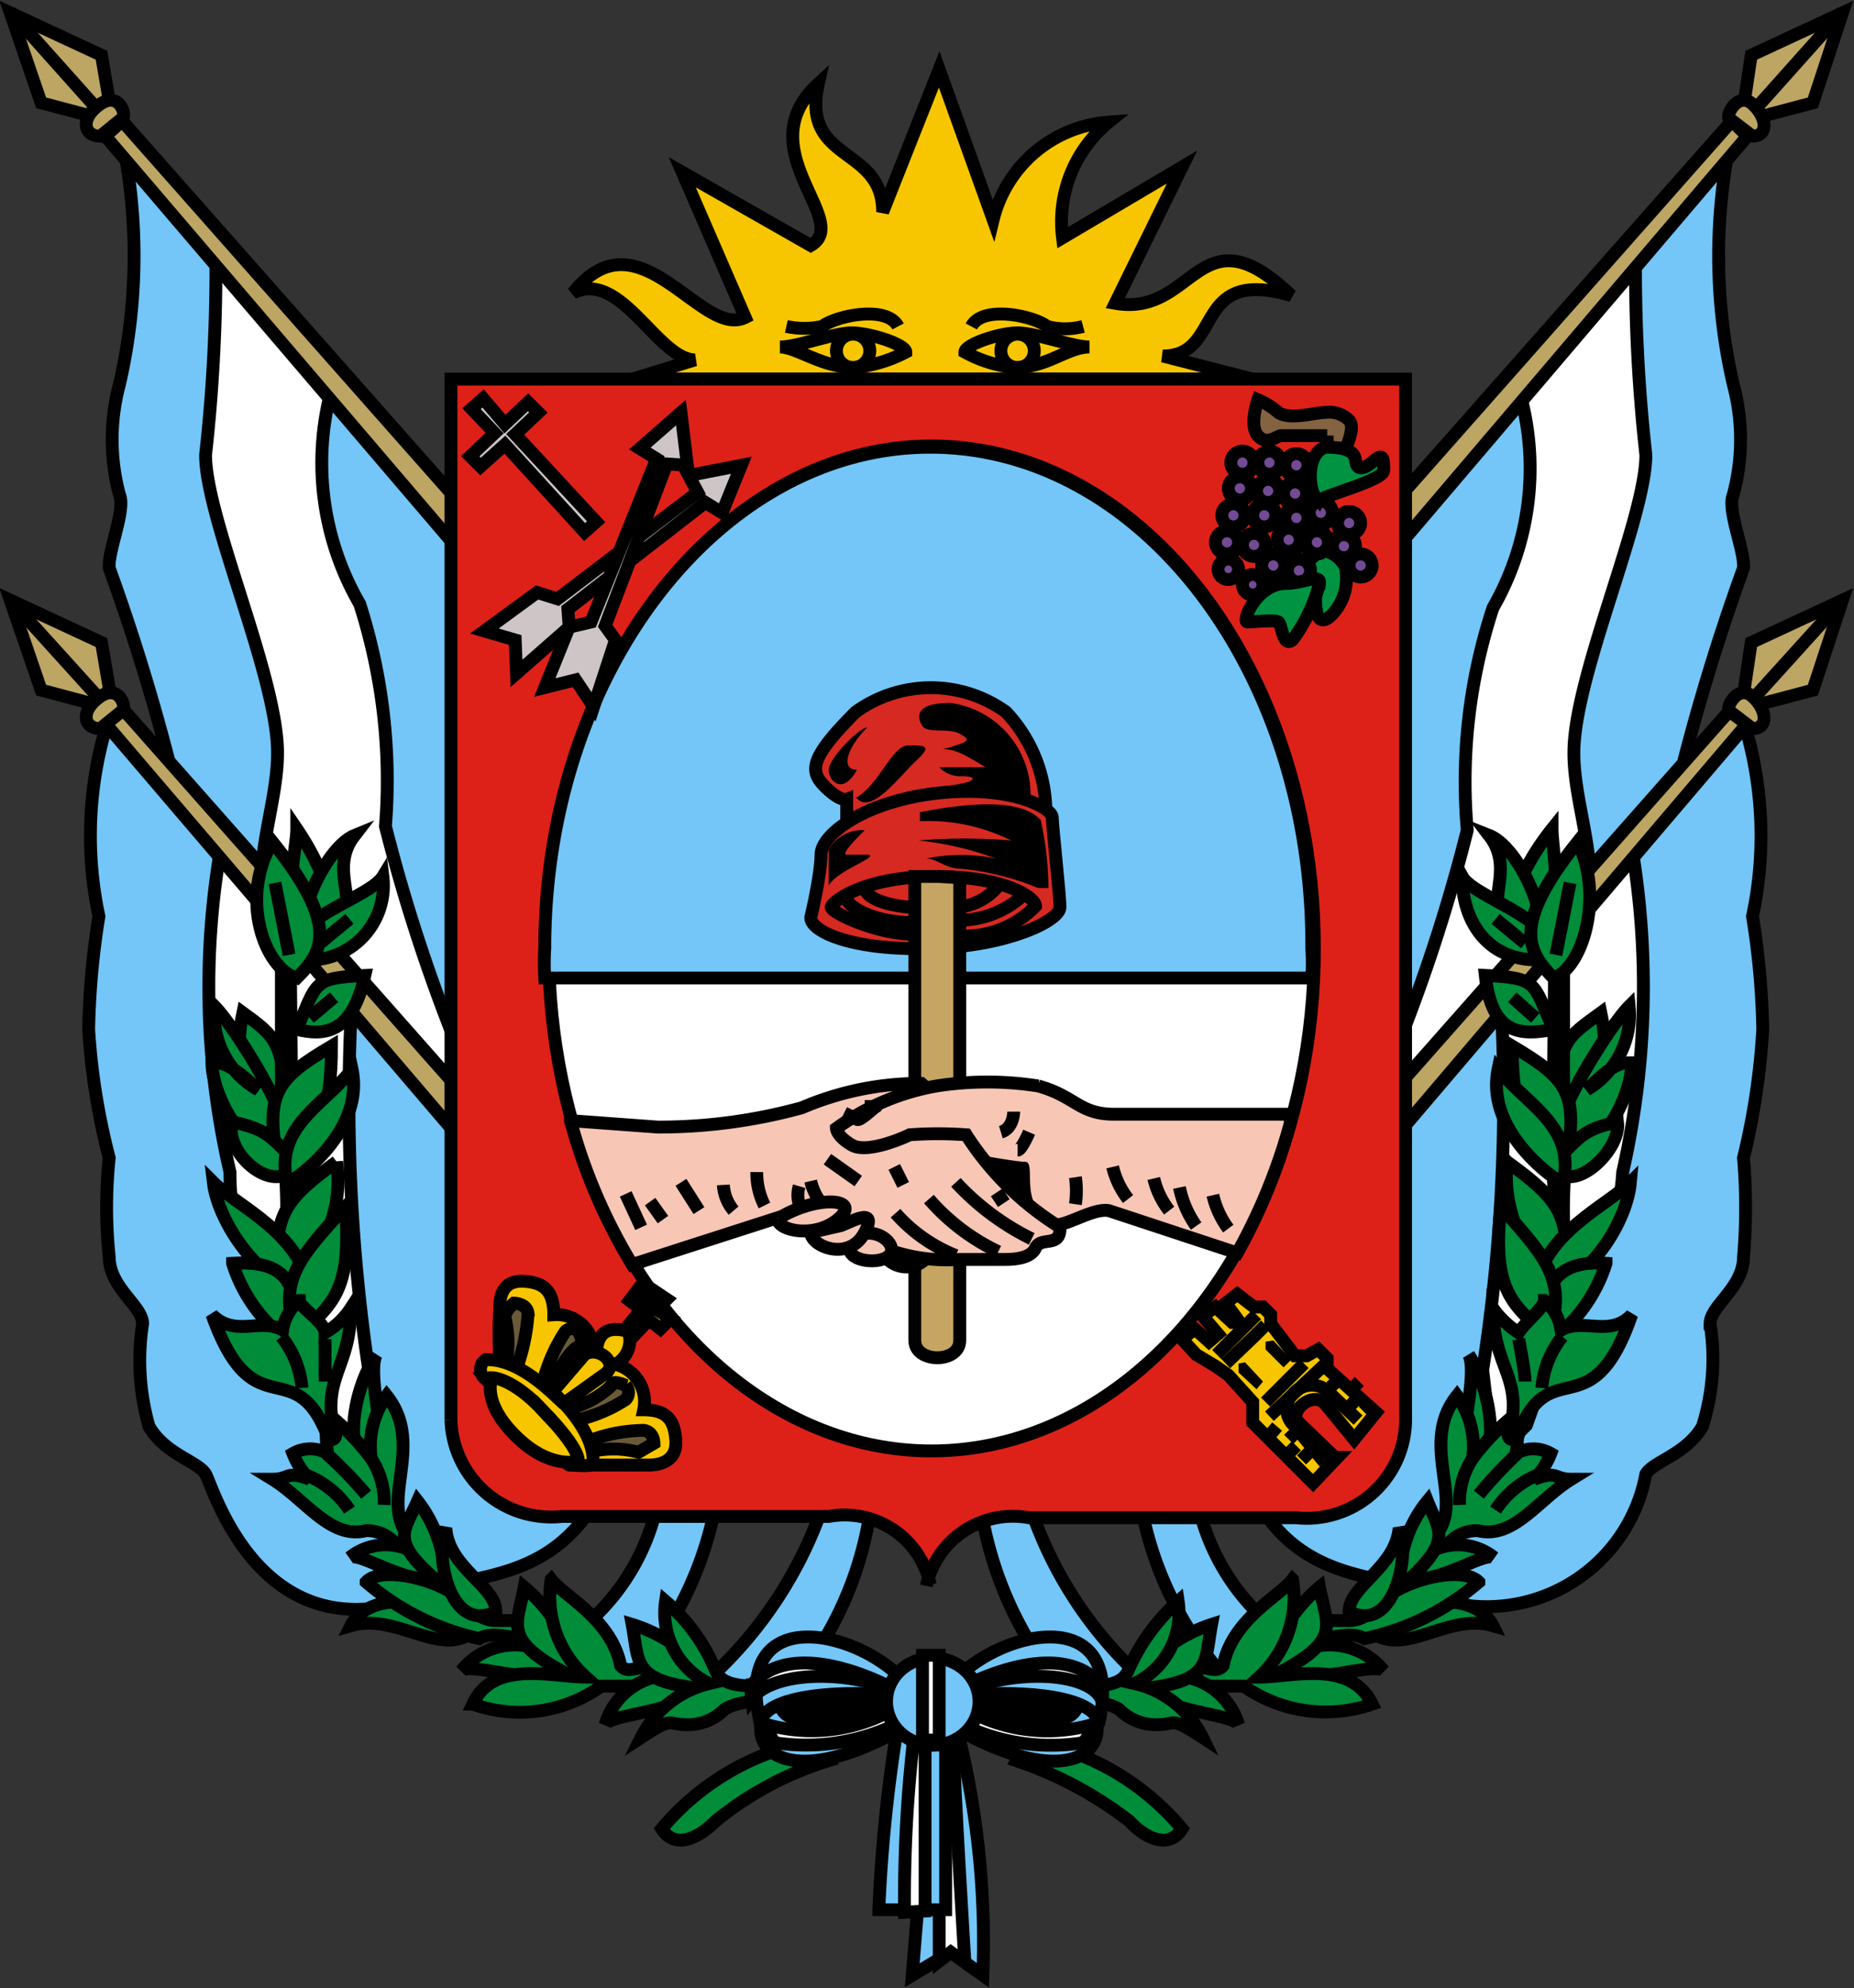 <svg id="Capa_1" data-name="Capa 1" xmlns="http://www.w3.org/2000/svg" viewBox="0 0 14.43 15.47"><rect x="0" y="0" width="14.43" height="15.47" fill="#333333" stroke="none"/><defs><style>.cls-1{fill:#73c6f7;}.cls-1,.cls-10,.cls-11,.cls-12,.cls-13,.cls-14,.cls-15,.cls-16,.cls-2,.cls-3,.cls-4,.cls-5,.cls-6,.cls-7,.cls-8,.cls-9{stroke:#000;stroke-width:0.1px;}.cls-2{fill:#fff;}.cls-3{fill:#bda563;}.cls-4{fill:none;}.cls-5{fill:#008c39;}.cls-7{fill:#f7c600;}.cls-8{fill:#de2118;}.cls-9{fill:#d62921;}.cls-10{fill:#c6a563;}.cls-11{fill:#f7c6b5;}.cls-12{fill:#cec6c6;}.cls-13{fill:#846342;}.cls-14{fill:#009442;}.cls-15{fill:#734a94;}.cls-16{fill:#6b5a39;}</style></defs><g id="g3521"><path id="path3523" class="cls-1" d="M1.62,1.45a4.46,4.46,0,0,1,0,2,1.65,1.65,0,0,0,0,.86c.05.12-.09.43-.08.57a16.66,16.66,0,0,1,.56,1.89c0,.51,2.44,3.68,2.68,2.8s-.45-5-.45-5Z" transform="translate(-0.69 -0.46)"/><path id="path3525" class="cls-2" d="M2.37,2.42A13.08,13.08,0,0,1,2.29,4c0,.49.55,1.7.56,2.3s-.44,1.27.29,2A7.86,7.86,0,0,0,4.59,9.38a13.44,13.44,0,0,1-.9-2.49,4.51,4.51,0,0,0-.2-1.73,2.19,2.19,0,0,1-.23-1.63A9.85,9.85,0,0,0,2.37,2.42Z" transform="translate(-0.69 -0.46)"/><path id="path3527" class="cls-1" d="M1.53,6.07a3,3,0,0,0-.07,1.52,6.18,6.18,0,0,0-.08.88,5.27,5.27,0,0,0,.16,1,3.71,3.71,0,0,0,0,.77c0,.24.26.38.26.52a1.87,1.87,0,0,0,.05.8c.13.22.38.27.44.37s.45,1.51,1.8.9c.26-.12.85-.07,1.21-.65L4.48,9.3Z" transform="translate(-0.69 -0.46)"/><path id="path3529" class="cls-2" d="M2.41,7.05a6.36,6.36,0,0,0,.07,2.53c0,.69.28.66.28.66l.46,1.31.26.26.08-.69a14.21,14.21,0,0,1-.13-2.91s-1-1.16-1-1.16Z" transform="translate(-0.69 -0.46)"/><g id="g3531"><polygon id="polygon3533" class="cls-3" points="0.32 5.37 0.81 5.5 0.87 5.47 0.79 5 0.08 4.67 0.32 5.37"/><line id="line3535" class="cls-4" x1="0.08" y1="4.67" x2="0.75" y2="5.41"/><polygon id="polygon3537" class="cls-3" points="0.82 5.63 0.95 5.51 3.77 8.7 3.64 8.93 0.82 5.63"/><path id="path3539" class="cls-3" d="M1.63,6c.06,0,0-.23-.16-.12s-.13.25,0,.25Z" transform="translate(-0.69 -0.46)"/></g><g id="g3541"><polygon id="polygon3543" class="cls-3" points="0.32 0.8 0.81 0.93 0.87 0.9 0.79 0.43 0.08 0.1 0.32 0.8"/><line id="line3545" class="cls-4" x1="0.08" y1="0.09" x2="0.75" y2="0.84"/><polygon id="polygon3547" class="cls-3" points="0.82 1.06 0.95 0.94 3.77 4.13 3.64 4.36 0.82 1.06"/><path id="path3549" class="cls-3" d="M1.63,1.39c.06,0,0-.23-.16-.12s-.13.25,0,.25Z" transform="translate(-0.69 -0.46)"/></g><path id="path3551" class="cls-1" d="M5.82,12.09A1.71,1.71,0,0,1,5,13.28a4.17,4.17,0,0,0,.57.26,2.77,2.77,0,0,0,.69-1.37Z" transform="translate(-0.69 -0.46)"/><path id="path3553" class="cls-1" d="M7.11,12.13a3.23,3.23,0,0,1-.9,1.39c0,.13.38.25.62.08a2.72,2.72,0,0,0,.64-1.43Z" transform="translate(-0.69 -0.46)"/></g><g id="g3555"><path id="path3557" class="cls-1" d="M14.18,1.45a4.46,4.46,0,0,0,0,2,1.65,1.65,0,0,1,0,.86c-.05.12.09.43.08.57a16.66,16.66,0,0,0-.56,1.89c0,.51-2.44,3.68-2.68,2.8s.45-5,.45-5l2.74-3.16Z" transform="translate(-0.69 -0.46)"/><path id="path3559" class="cls-2" d="M13.42,2.42A13.08,13.08,0,0,0,13.5,4c0,.49-.55,1.7-.56,2.3s.44,1.27-.28,2a7.86,7.86,0,0,1-1.45,1.11,13.17,13.17,0,0,0,.9-2.49,4.32,4.32,0,0,1,.2-1.73,2.18,2.18,0,0,0,.22-1.63A11.15,11.15,0,0,1,13.42,2.42Z" transform="translate(-0.69 -0.46)"/><path id="path3561" class="cls-1" d="M14.26,6.07a3,3,0,0,1,.07,1.52,6.18,6.18,0,0,1,.08.88,5.59,5.59,0,0,1-.15,1,4.57,4.57,0,0,1,0,.77c0,.24-.26.38-.26.52a1.74,1.74,0,0,1-.06.8c-.13.22-.38.27-.44.37a1.26,1.26,0,0,1-1.8.9c-.26-.12-.85-.07-1.2-.65l.8-2.86Z" transform="translate(-0.69 -0.46)"/><path id="path3563" class="cls-2" d="M13.39,7.05a6.55,6.55,0,0,1-.07,2.53c-.05.69-.28.66-.28.66l-.47,1.31-.26.26-.08-.69a13.73,13.73,0,0,0,.14-2.91s1-1.16,1-1.16Z" transform="translate(-0.69 -0.46)"/><g id="g3565"><polygon id="polygon3567" class="cls-3" points="14.11 5.37 13.62 5.5 13.56 5.47 13.63 5 14.34 4.67 14.11 5.37"/><line id="line3569" class="cls-4" x1="14.34" y1="4.67" x2="13.67" y2="5.41"/><polygon id="polygon3571" class="cls-3" points="13.6 5.63 13.48 5.51 10.66 8.7 10.79 8.93 13.6 5.63"/><path id="path3573" class="cls-3" d="M14.16,6c-.06,0,.05-.23.17-.12s.12.25,0,.25Z" transform="translate(-0.69 -0.46)"/></g><g id="g3575"><polygon id="polygon3577" class="cls-3" points="14.11 0.8 13.62 0.93 13.56 0.9 13.63 0.43 14.34 0.1 14.11 0.8"/><line id="line3579" class="cls-4" x1="14.34" y1="0.09" x2="13.67" y2="0.84"/><polygon id="polygon3581" class="cls-3" points="13.6 1.06 13.48 0.94 10.66 4.13 10.79 4.36 13.6 1.06"/><path id="path3583" class="cls-3" d="M14.16,1.39c-.06,0,.05-.23.17-.12s.12.25,0,.25Z" transform="translate(-0.69 -0.46)"/></g><path id="path3585" class="cls-1" d="M10,12.09a1.71,1.71,0,0,0,.83,1.19,4.29,4.29,0,0,1-.58.26,2.74,2.74,0,0,1-.68-1.37Z" transform="translate(-0.69 -0.46)"/><path id="path3587" class="cls-1" d="M8.69,12.13a3.13,3.13,0,0,0,.89,1.39c0,.13-.38.25-.62.08a2.89,2.89,0,0,1-.64-1.43Z" transform="translate(-0.69 -0.46)"/></g><g id="g3589"><path id="path3591" class="cls-5" d="M7.06,14a2,2,0,0,0-1.22.69c.1.16.28.08.42-.06a2.59,2.59,0,0,1,.88-.47A.64.64,0,0,1,7.06,14Z" transform="translate(-0.69 -0.46)"/><g id="g3593"><path id="path3595" class="cls-5" d="M3.25,7.41A2.1,2.1,0,0,0,3,6.91C3,7.1,2.81,7.8,3.25,7.41Z" transform="translate(-0.69 -0.46)"/><path id="path3597" class="cls-5" d="M3.21,7.72c.38-.16,0-.45.24-.76C3.18,7.07,2.87,7.87,3.21,7.72Z" transform="translate(-0.69 -0.46)"/><path id="path3599" class="cls-5" d="M3.07,7.93a.58.58,0,0,0,.6-.65C3.56,7.46,2.79,7.65,3.07,7.93Z" transform="translate(-0.69 -0.46)"/><line id="line3601" class="cls-4" x1="2.49" y1="7.34" x2="2.72" y2="7.15"/><path id="path3603" class="cls-5" d="M2.93,9.07c-.05-.51-.09-.54-.35-.73C2.51,8.67,2.57,9,2.93,9.07Z" transform="translate(-0.69 -0.46)"/><polygon id="polygon3605" class="cls-5" points="2.19 8.45 2.27 8.5 2.26 7.52 2.19 7.48 2.19 8.45"/><path id="path3607" class="cls-5" d="M2.93,9.35c0-.25-.43-.92-.57-1.06a.67.67,0,0,0,.34.65c-.22-.21-.28-.21-.36-.21C2.34,9.07,2.76,9.65,2.93,9.35Z" transform="translate(-0.69 -0.46)"/><path id="path3609" class="cls-5" d="M2.85,9.49c-.1-.53,0-.64.42-.89C3.27,9.1,3.18,9.34,2.85,9.49Z" transform="translate(-0.69 -0.46)"/><path id="path3611" class="cls-5" d="M3,9.51c-.2-.2-.22-.26-.5-.32C2.42,9.43,2.85,9.8,3,9.51Z" transform="translate(-0.69 -0.46)"/><path id="path3613" class="cls-5" d="M3,10.17a4.91,4.91,0,0,1,0-.55s.53-.36.43-.84c-.2.26-.55.42-.52.79a4.26,4.26,0,0,1,0,.62S2.94,10.21,3,10.17Z" transform="translate(-0.69 -0.46)"/><path id="path3615" class="cls-5" d="M3,8.47c.16-.37.12-.4.53-.42C3.43,8.51,3.21,8.52,3,8.47Z" transform="translate(-0.69 -0.46)"/><line id="line3617" class="cls-4" x1="2.41" y1="7.92" x2="2.6" y2="7.76"/><path id="path3619" class="cls-5" d="M3,8.07c.2-.2.34-.4-.19-1.06C2.55,7.45,2.75,8,3,8.07Z" transform="translate(-0.69 -0.46)"/><line id="line3621" class="cls-4" x1="2.14" y1="6.87" x2="2.25" y2="7.43"/></g><g id="g3623"><path id="path3625" class="cls-5" d="M3.62,12c.19.11-.1-.83,0-1C3.43,11.28,3.34,11.82,3.62,12Z" transform="translate(-0.69 -0.46)"/><path id="path3627" class="cls-5" d="M3.89,12.43c-.27-.26.12-.72-.19-1.11a.67.67,0,0,0-.12.49,1.88,1.88,0,0,0-.34-.35,1.08,1.08,0,0,0,0,.31.27.27,0,0,0-.27,0,.57.57,0,0,0,.13.2c-.19-.07-.15,0-.29,0,.26.16.45.47.73.4.12,0,.24.06.31.24.1,0,.12,0,.05-.12Z" transform="translate(-0.69 -0.46)"/><path id="path3629" class="cls-4" d="M3.58,11.81a.62.62,0,0,1,.1.36" transform="translate(-0.69 -0.46)"/><path id="path3631" class="cls-4" d="M3.23,11.77a3.27,3.27,0,0,1,.31.32" transform="translate(-0.69 -0.46)"/><path id="path3633" class="cls-4" d="M3.08,11.94a.72.72,0,0,1,.33.27" transform="translate(-0.69 -0.46)"/></g><g id="g3635"><path id="path3637" class="cls-5" d="M3.41,12.58a.45.45,0,0,1,.69.16C3.86,12.8,3.49,12.53,3.41,12.58Z" transform="translate(-0.69 -0.46)"/><path id="path3639" class="cls-5" d="M4.15,12.81a1,1,0,0,0-.21-.67C3.83,12.39,3.71,12.45,4.15,12.81Z" transform="translate(-0.69 -0.46)"/><path id="path3641" class="cls-5" d="M4.42,13.11c-.45-.26-.88-.24-1,0C3.8,13,4.16,13.41,4.42,13.11Z" transform="translate(-0.69 -0.46)"/><path id="path3643" class="cls-5" d="M4.82,13.07c-.18,0-.24,0-.27,0s-.13,0-.26-.15-.62-.29-.75-.15a2,2,0,0,0,.88.44c.1-.06.26,0,.36,0S4.82,13.07,4.82,13.07Z" transform="translate(-0.69 -0.46)"/><path id="path3645" class="cls-5" d="M4.55,13c0-.2-.37-.34-.39-.65C4.07,12.56,4.19,13.18,4.55,13Z" transform="translate(-0.69 -0.46)"/></g><g id="g3647"><path id="path3649" class="cls-5" d="M4.28,13.46a.54.54,0,0,1,.84,0C4.86,13.59,4.36,13.39,4.28,13.46Z" transform="translate(-0.69 -0.46)"/><path id="path3651" class="cls-5" d="M5.19,13.53a1.23,1.23,0,0,0-.42-.72C4.71,13.13,4.59,13.23,5.19,13.53Z" transform="translate(-0.69 -0.46)"/><path id="path3653" class="cls-5" d="M5.83,13.42c-.19,0-.25.07-.31,0-.07-.36-.44-.54-.54-.67a.84.84,0,0,0,.27.76c-.26,0-.72-.14-.88.21a1.09,1.09,0,0,0,1-.14s.38,0,.51,0,.06-.11,0-.12Z" transform="translate(-0.69 -0.46)"/></g><g id="g3655"><path id="path3657" class="cls-5" d="M5.4,13.88a.53.53,0,0,1,.78-.31C6,13.79,5.45,13.79,5.4,13.88Z" transform="translate(-0.69 -0.46)"/><path id="path3659" class="cls-5" d="M6.27,13.61a1.18,1.18,0,0,0-.66-.51C5.67,13.42,5.6,13.56,6.27,13.61Z" transform="translate(-0.69 -0.46)"/><path id="path3661" class="cls-5" d="M6.65,13.58c-.18,0-.34,0-.39-.12a1.42,1.42,0,0,0-.39-.54.61.61,0,0,0,.34.64.8.8,0,0,0-.53.42c.26-.17.2-.1.35-.1a.4.4,0,0,0,.3-.12s.09-.06.25-.06.07-.12.07-.12Z" transform="translate(-0.69 -0.46)"/></g><g id="g3663"><path id="path3665" class="cls-5" d="M2.84,10.5c0-.57,0-.66.47-1A1,1,0,0,1,2.84,10.5Z" transform="translate(-0.69 -0.46)"/><path id="path3667" class="cls-5" d="M3.1,10.49c-.08-.44-.57-.65-.75-.83C2.39,10,2.77,10.52,3.1,10.49Z" transform="translate(-0.69 -0.46)"/><path id="path3669" class="cls-5" d="M3,10.94c0-.41,0-.68-.5-.65A1.19,1.19,0,0,0,3,10.94Z" transform="translate(-0.69 -0.46)"/><path id="path3671" class="cls-5" d="M3,10.85c-.15-.41,0-.59.38-1C3.42,10.45,3.32,10.6,3,10.85Z" transform="translate(-0.69 -0.46)"/><path id="path3673" class="cls-5" d="M3.3,11.64c-.12-.47.12-.52.12-1a.6.6,0,0,1-.2.19c0-.08-.2-.2-.2-.25a.36.36,0,0,0-.13.23c-.17-.1-.37.06-.55-.12.32.9.63.29.89.92,0,.08.09.06.07,0Z" transform="translate(-0.69 -0.46)"/><path id="path3675" class="cls-4" d="M3.22,10.88s0,.25,0,.33" transform="translate(-0.69 -0.46)"/><path id="path3677" class="cls-4" d="M2.88,10.86a.74.74,0,0,1,.16.4" transform="translate(-0.69 -0.46)"/></g></g><g id="g3679"><path id="path3681" class="cls-5" d="M8.68,14a2,2,0,0,1,1.21.69c-.1.16-.28.08-.41-.06a3,3,0,0,0-.88-.47L8.68,14Z" transform="translate(-0.69 -0.46)"/><g id="g3683"><path id="path3685" class="cls-5" d="M12.48,7.41a1.91,1.91,0,0,1,.29-.5C12.77,7.1,12.92,7.8,12.48,7.41Z" transform="translate(-0.69 -0.46)"/><path id="path3687" class="cls-5" d="M12.52,7.72c-.37-.16,0-.45-.24-.76C12.56,7.07,12.86,7.87,12.52,7.72Z" transform="translate(-0.69 -0.46)"/><path id="path3689" class="cls-5" d="M12.66,7.93c-.41,0-.59-.32-.59-.65C12.17,7.46,12.94,7.65,12.66,7.93Z" transform="translate(-0.69 -0.46)"/><line id="line3691" class="cls-4" x1="11.87" y1="7.34" x2="11.64" y2="7.15"/><path id="path3693" class="cls-5" d="M12.81,9.07c0-.51.08-.54.34-.73C13.22,8.67,13.17,9,12.81,9.07Z" transform="translate(-0.69 -0.46)"/><polygon id="polygon3695" class="cls-5" points="12.17 8.45 12.09 8.5 12.1 7.52 12.17 7.48 12.17 8.45"/><path id="path3697" class="cls-5" d="M12.8,9.35c0-.25.43-.92.57-1.06a.68.68,0,0,1-.33.65c.21-.21.27-.21.35-.21C13.39,9.07,13,9.65,12.8,9.35Z" transform="translate(-0.69 -0.46)"/><path id="path3699" class="cls-5" d="M12.88,9.49c.1-.53,0-.64-.42-.89C12.46,9.1,12.55,9.34,12.88,9.49Z" transform="translate(-0.69 -0.46)"/><path id="path3701" class="cls-5" d="M12.78,9.51c.21-.2.22-.26.5-.32C13.31,9.43,12.88,9.8,12.78,9.51Z" transform="translate(-0.69 -0.46)"/><path id="path3703" class="cls-5" d="M12.78,10.17a5,5,0,0,0,0-.55s-.53-.36-.43-.84c.21.26.55.42.52.79a4.26,4.26,0,0,0,0,.62s-.09,0-.1,0Z" transform="translate(-0.69 -0.46)"/><path id="path3705" class="cls-5" d="M12.78,8.47c-.16-.37-.12-.4-.53-.42C12.3,8.51,12.52,8.52,12.78,8.47Z" transform="translate(-0.69 -0.46)"/><line id="line3707" class="cls-4" x1="11.95" y1="7.92" x2="11.77" y2="7.76"/><path id="path3709" class="cls-5" d="M12.78,8.07c-.19-.2-.34-.4.19-1.06C13.18,7.45,13,8,12.78,8.07Z" transform="translate(-0.69 -0.46)"/><line id="line3711" class="cls-4" x1="12.22" y1="6.87" x2="12.11" y2="7.43"/></g><g id="g3713"><path id="path3715" class="cls-5" d="M12.12,12c-.19.11.1-.83,0-1C12.3,11.28,12.39,11.82,12.12,12Z" transform="translate(-0.69 -0.46)"/><path id="path3717" class="cls-5" d="M11.84,12.43c.28-.26-.12-.72.19-1.11a.67.67,0,0,1,.12.49,1.88,1.88,0,0,1,.34-.35,1.08,1.08,0,0,1,0,.31.27.27,0,0,1,.27,0,.57.57,0,0,1-.13.2c.19-.07.15,0,.29,0-.26.16-.45.47-.73.4-.12,0-.24.06-.31.24-.09,0-.11,0-.05-.12Z" transform="translate(-0.69 -0.46)"/><path id="path3719" class="cls-4" d="M12.15,11.81a.62.62,0,0,0-.1.36" transform="translate(-0.69 -0.46)"/><path id="path3721" class="cls-4" d="M12.5,11.77a3.43,3.43,0,0,0-.3.32" transform="translate(-0.69 -0.46)"/><path id="path3723" class="cls-4" d="M12.65,11.94a.72.72,0,0,0-.32.27" transform="translate(-0.69 -0.46)"/></g><g id="g3725"><path id="path3727" class="cls-5" d="M12.32,12.58a.45.45,0,0,0-.69.16C11.87,12.8,12.24,12.53,12.32,12.58Z" transform="translate(-0.69 -0.46)"/><path id="path3729" class="cls-5" d="M11.59,12.81a.94.94,0,0,1,.21-.67C11.9,12.39,12,12.45,11.59,12.81Z" transform="translate(-0.69 -0.46)"/><path id="path3731" class="cls-5" d="M11.31,13.11c.45-.26.88-.24,1,0C11.93,13,11.58,13.41,11.31,13.11Z" transform="translate(-0.69 -0.46)"/><path id="path3733" class="cls-5" d="M10.92,13.07c.18,0,.24,0,.27,0s.13,0,.26-.15.61-.29.75-.15a2,2,0,0,1-.89.44c-.1-.06-.26,0-.36,0s0-.07,0-.07Z" transform="translate(-0.69 -0.46)"/><path id="path3735" class="cls-5" d="M11.19,13c0-.2.36-.34.39-.65C11.67,12.56,11.54,13.18,11.19,13Z" transform="translate(-0.69 -0.46)"/></g><g id="g3737"><path id="path3739" class="cls-5" d="M11.46,13.46a.54.54,0,0,0-.84,0C10.87,13.59,11.37,13.39,11.46,13.46Z" transform="translate(-0.69 -0.46)"/><path id="path3741" class="cls-5" d="M10.54,13.53a1.23,1.23,0,0,1,.42-.72c.06.32.19.42-.42.72Z" transform="translate(-0.69 -0.46)"/><path id="path3743" class="cls-5" d="M9.9,13.42c.19,0,.25.07.31,0,.07-.36.44-.54.54-.67a.84.84,0,0,1-.26.76c.26,0,.71-.14.88.21a1.11,1.11,0,0,1-1-.14c-.05,0-.38,0-.51,0s-.06-.11,0-.12Z" transform="translate(-0.69 -0.46)"/></g><g id="g3745"><path id="path3747" class="cls-5" d="M10.33,13.88a.53.53,0,0,0-.77-.31C9.74,13.79,10.28,13.79,10.33,13.88Z" transform="translate(-0.69 -0.46)"/><path id="path3749" class="cls-5" d="M9.47,13.61a1.2,1.2,0,0,1,.65-.51C10.06,13.42,10.13,13.56,9.47,13.61Z" transform="translate(-0.69 -0.46)"/><path id="path3751" class="cls-5" d="M9.08,13.58c.18,0,.34,0,.39-.12a1.54,1.54,0,0,1,.39-.54.61.61,0,0,1-.34.64.78.78,0,0,1,.53.42c-.26-.17-.2-.1-.35-.1a.4.4,0,0,1-.3-.12s-.09-.06-.25-.06-.07-.12-.07-.12Z" transform="translate(-0.69 -0.46)"/></g><g id="g3753"><path id="path3755" class="cls-5" d="M12.89,10.5c0-.57,0-.66-.47-1A1.07,1.07,0,0,0,12.89,10.5Z" transform="translate(-0.69 -0.46)"/><path id="path3757" class="cls-5" d="M12.64,10.49c.07-.44.56-.65.74-.83C13.35,10,13,10.52,12.64,10.49Z" transform="translate(-0.69 -0.46)"/><path id="path3759" class="cls-5" d="M12.69,10.94c0-.41.05-.68.5-.65A1.19,1.19,0,0,1,12.69,10.94Z" transform="translate(-0.69 -0.46)"/><path id="path3761" class="cls-5" d="M12.74,10.85c.15-.41,0-.59-.37-1C12.31,10.45,12.42,10.6,12.74,10.85Z" transform="translate(-0.69 -0.46)"/><path id="path3763" class="cls-5" d="M12.43,11.64c.13-.47-.12-.52-.12-1a.72.72,0,0,0,.2.19c.05-.08.2-.2.2-.25a.36.36,0,0,1,.13.23c.17-.1.38.06.55-.12-.31.9-.63.29-.88.92,0,.08-.1.06-.08,0Z" transform="translate(-0.69 -0.46)"/><path id="path3765" class="cls-4" d="M12.51,10.88s.05.25.05.33" transform="translate(-0.69 -0.46)"/><path id="path3767" class="cls-4" d="M12.85,10.86a.74.74,0,0,0-.16.4" transform="translate(-0.69 -0.46)"/></g></g><g id="g3769"><polygon id="polygon3771" class="cls-6" points="7.05 13.13 6.26 13.13 6 13.24 6.21 13.44 7.05 13.27 7.05 13.13"/><g id="g3773"><path id="path3775" class="cls-1" d="M7.63,13.67c-.21.12-.9.33-.87,0-.18,0-.15.24-.15.24,0,.27.4.4,1.1,0a.32.32,0,0,0-.08-.24Z" transform="translate(-0.69 -0.46)"/><path id="path3777" class="cls-2" d="M7.66,13.85a.18.18,0,0,0,0-.1,1.29,1.29,0,0,1-1,.13.35.35,0,0,0,.06.14,1.61,1.61,0,0,0,1-.17Z" transform="translate(-0.69 -0.46)"/></g><g id="g3779"><path id="path3781" class="cls-1" d="M7.76,13.58c-.34-.43-1.39-.69-1.15.3,0-.22.58-.27,1-.23Z" transform="translate(-0.69 -0.46)"/><path id="path3783" class="cls-2" d="M7.68,13.62l0,0s-.79-.46-1.14-.05a.41.41,0,0,0,0,.11C6.68,13.49,7.19,13.43,7.68,13.62Z" transform="translate(-0.69 -0.46)"/></g></g><g id="g3785"><polygon id="polygon3787" class="cls-6" points="7.42 13.13 8.21 13.13 8.47 13.24 8.26 13.44 7.42 13.27 7.42 13.13"/><g id="g3789"><path id="path3791" class="cls-1" d="M8.22,13.67c.2.12.89.33.86,0,.19,0,.15.24.15.24,0,.27-.39.4-1.1,0a.35.35,0,0,1,.09-.24Z" transform="translate(-0.69 -0.46)"/><path id="path3793" class="cls-2" d="M8.19,13.85a.18.18,0,0,1,0-.1,1.28,1.28,0,0,0,1,.13.27.27,0,0,1-.07.14,1.57,1.57,0,0,1-1-.17Z" transform="translate(-0.69 -0.46)"/></g><g id="g3795"><path id="path3797" class="cls-1" d="M8.08,13.58c.34-.43,1.39-.69,1.16.3,0-.22-.59-.27-1-.23Z" transform="translate(-0.69 -0.46)"/><path id="path3799" class="cls-2" d="M8.17,13.62l-.05,0s.79-.46,1.14-.05a.41.41,0,0,1,0,.11C9.17,13.49,8.66,13.43,8.17,13.62Z" transform="translate(-0.69 -0.46)"/></g></g><g id="g3801"><path id="path3803" class="cls-1" d="M8.14,13.92a6.76,6.76,0,0,1,.2,1.91l-.25-.18-.3.18L7.94,14l.2,0Z" transform="translate(-0.69 -0.46)"/><path id="path3805" class="cls-2" d="M8.11,14c0,.28.09,1.73.09,1.73l-.11-.08L8,15.72,8,14Z" transform="translate(-0.69 -0.46)"/><path id="path3807" class="cls-1" d="M8.05,14l0,1.32-.52,0a12,12,0,0,1,.14-1.39.47.47,0,0,0,.35.09Z" transform="translate(-0.69 -0.46)"/><path id="path3809" class="cls-2" d="M7.89,15.33V14L7.8,14a11,11,0,0,0-.07,1.34Z" transform="translate(-0.69 -0.46)"/><ellipse id="ellipse3811" class="cls-1" cx="7.26" cy="13.24" rx="0.36" ry="0.34"/><path id="path3813" class="cls-2" d="M7.87,14H8v-.66H7.87Z" transform="translate(-0.69 -0.46)"/></g><path id="path3815" class="cls-7" d="M5.61,3.41l.49-.15c-.29,0-.58-.71-.95-.52.51-.65,1,.36,1.34.19L6,1.8l1,.57c.33-.19-.5-.75.06-1.26-.14.62.5.48.5,1L8,1l.42,1.17a1,1,0,0,1,.9-.76,1,1,0,0,0-.36.9l.93-.55L9.37,2.82c.62.11.65-.75,1.37-.06-.78-.23-.52.47-1,.47l.7.18Z" transform="translate(-0.69 -0.46)"/><path id="path3817" class="cls-8" d="M7.9,12.8a.69.69,0,0,1,.8-.53h2.08a.77.77,0,0,0,.85-.76V3.41H4.2v8.1a.78.78,0,0,0,.86.75H7.14a.68.68,0,0,1,.79.53" transform="translate(-0.69 -0.46)"/><ellipse id="ellipse3819" class="cls-2" cx="7.25" cy="7.38" rx="2.98" ry="3.91"/><path id="path3821" class="cls-1" d="M7.93,3.94c-1.64,0-3,1.75-3,3.9a1.77,1.77,0,0,0,0,.23H10.9a1.77,1.77,0,0,0,0-.23C10.91,5.69,9.58,3.94,7.93,3.94Z" transform="translate(-0.69 -0.46)"/><g id="g3823"><path id="path3825" class="cls-9" d="M8.83,6.81A1.14,1.14,0,0,0,8.52,6a1,1,0,0,0-1.17,0c-.36.36-.36.46-.24.58s.17.1.17.1,0,.25,0,.25L8.84,6.8" transform="translate(-0.69 -0.46)"/><path id="path3827" d="M8.09,5.93a.72.72,0,0,1,.62.75c-.32,0-.82-.08-.61-.11s.19-.07.08-.07A.23.23,0,0,1,8,6.43h.36c-.18-.11-.24-.14-.33-.14.21-.06.22-.07.13-.12s-.25,0-.29-.06-.07-.18.21-.18Z" transform="translate(-0.69 -0.46)"/><path id="path3829" class="cls-9" d="M7,7.6c0,.11.33.26.94.24s1-.22,1-.32-.06-.63-.06-.7S8.57,6.57,8,6.63s-.92.32-.92.48S7,7.6,7,7.6Z" transform="translate(-0.69 -0.46)"/><path id="path3831" class="cls-4" d="M8.13,7.74a.76.76,0,0,0,.62-.23c0-.06-.22-.23-.78-.23s-.81.2-.81.24.35.21.65.21" transform="translate(-0.69 -0.46)"/><path id="path3833" class="cls-4" d="M7.27,7.43c0,.08.21.21.54.21" transform="translate(-0.69 -0.46)"/><path id="path3835" class="cls-4" d="M7.42,7.36c0,.11.26.16.39.16" transform="translate(-0.69 -0.46)"/><path id="path3837" class="cls-4" d="M8.13,7.52a.46.46,0,0,0,.34-.18" transform="translate(-0.69 -0.46)"/><path id="path3839" class="cls-4" d="M8.13,7.62a.74.74,0,0,0,.53-.2" transform="translate(-0.69 -0.46)"/><path id="path3841" d="M7.14,7.35s0-.24,0-.28a.3.3,0,0,1,.28-.15c-.06.06-.19.19-.14.19l.17,0C7.53,7.13,7.21,7.23,7.14,7.35Z" transform="translate(-0.69 -0.46)"/><path id="path3843" d="M7.85,6.78c.46-.09.8-.09.94.06a2.48,2.48,0,0,1,.06.53s0,0-.08,0a2.1,2.1,0,0,0-.6-.15c-.12,0-.19-.08-.27-.08a1.34,1.34,0,0,1,.54,0,2.46,2.46,0,0,0-.6-.14,4.27,4.27,0,0,1,.72,0,1.44,1.44,0,0,0-.71-.15Z" transform="translate(-0.69 -0.46)"/><path id="path3845" d="M7.35,6.67c.19-.11.28-.41.41-.41s.19,0,.06.12-.36.44-.47.28" transform="translate(-0.69 -0.46)"/><path id="path3847" d="M7.36,6.45c-.13,0-.08-.17.08-.33-.06,0-.3.24-.3.33S7.25,6.65,7.36,6.45Z" transform="translate(-0.69 -0.46)"/></g><path id="path3849" class="cls-10" d="M8,7.28H7.81l0,3.61c0,.18.35.18.35,0V7.29Z" transform="translate(-0.69 -0.46)"/><path id="path3851" class="cls-4" d="M7.68,3c-.09-.17-.49-.08-.59,0A.67.67,0,0,1,6.81,3" transform="translate(-0.69 -0.46)"/><path id="path3853" class="cls-4" d="M6.76,3.16c.14,0,.42-.11.56-.11s.42.09.42.15a1.1,1.1,0,0,1-.4.12C7.09,3.32,6.89,3.16,6.76,3.16Z" transform="translate(-0.69 -0.46)"/><circle id="circle3855" class="cls-4" cx="6.64" cy="2.73" r="0.13"/><path id="path3857" class="cls-4" d="M8.25,3c.09-.17.49-.08.59,0A.54.54,0,0,0,9.12,3" transform="translate(-0.69 -0.46)"/><path id="path3859" class="cls-4" d="M9.17,3.16c-.13,0-.42-.11-.56-.11s-.41.09-.41.15a1,1,0,0,0,.39.12C8.84,3.32,9,3.16,9.17,3.16Z" transform="translate(-0.69 -0.46)"/><circle id="circle3861" class="cls-4" cx="7.92" cy="2.73" r="0.13"/><g id="g3863"><path id="path3865" class="cls-11" d="M7.59,10.25a.21.21,0,0,0,.31,0c0-.07-.21-.18-.24-.1a.27.27,0,0,1-.07.1Z" transform="translate(-0.69 -0.46)"/><path id="path3867" class="cls-11" d="M7.86,8.89a2.34,2.34,0,0,0-.93.19,4.2,4.2,0,0,1-1.12.15l-.68-.05a4.35,4.35,0,0,0,.48,1.12l1.15-.37c.15,0,.24,0,.4,0a1.39,1.39,0,0,0,1,.33c.05,0,.28,0,.34,0s.21,0,.25-.09.19,0,.19-.15a9.27,9.27,0,0,0-1-1.06Z" transform="translate(-0.69 -0.46)"/><path id="path3869" class="cls-11" d="M7.3,10.17c0,.11.24.13.31.06s-.06-.2-.2-.17-.11.11-.11.11Z" transform="translate(-0.69 -0.46)"/><g id="g3871"><path id="path3873" class="cls-11" d="M10.74,9.13H9.36c-.27,0-.3-.14-.59-.22a2.57,2.57,0,0,0-.79,0,1.88,1.88,0,0,0-.78.33s0,.06.12.13.41-.06.45-.08a3,3,0,0,1,.44,0,2.31,2.31,0,0,0,.7.7c.1,0,.29-.13.41-.11l1,.33a4.5,4.5,0,0,0,.41-1Z" transform="translate(-0.69 -0.46)"/><path id="path3875" class="cls-4" d="M7.42,9.07s.1,0,.09,0-.13.12-.15.1l-.1-.05" transform="translate(-0.69 -0.46)"/></g><path id="path3877" d="M8.33,9.45s.27.05.34.05,0,.21.08.34a2.41,2.41,0,0,1-.42-.39Z" transform="translate(-0.69 -0.46)"/><g id="g3879"><path id="path3881" class="cls-4" d="M8.58,9.11s0,.13-.1.16" transform="translate(-0.69 -0.46)"/><path id="path3883" class="cls-4" d="M8.7,9.27s-.06.14-.09.14" transform="translate(-0.69 -0.46)"/><path id="path3885" class="cls-4" d="M9.06,9.62a.71.71,0,0,1,0,.21" transform="translate(-0.69 -0.46)"/><path id="path3887" class="cls-4" d="M9.35,9.54a.65.65,0,0,0,.12.25" transform="translate(-0.69 -0.46)"/><path id="path3889" class="cls-4" d="M9.67,9.63a.65.65,0,0,0,.12.25" transform="translate(-0.69 -0.46)"/><path id="path3891" class="cls-4" d="M9.87,9.7A.79.79,0,0,0,10,10" transform="translate(-0.69 -0.46)"/><path id="path3893" class="cls-4" d="M10.13,9.76a.7.7,0,0,0,.12.26" transform="translate(-0.69 -0.46)"/></g><path id="path3895" class="cls-11" d="M7,10.05c0,.11.3.23.42,0S7.26,10,7.22,10Z" transform="translate(-0.69 -0.46)"/><g id="g3897"><path id="path3899" class="cls-4" d="M8.72,10.1a2,2,0,0,1-.59-.44" transform="translate(-0.69 -0.46)"/><path id="path3901" class="cls-4" d="M8.46,10.2a1.65,1.65,0,0,1-.54-.41" transform="translate(-0.69 -0.46)"/><path id="path3903" class="cls-4" d="M8.13,10.23a1.23,1.23,0,0,1-.47-.33" transform="translate(-0.69 -0.46)"/></g><g id="g3905"><line id="line3907" class="cls-4" x1="7.83" y1="9.29" x2="7.74" y2="9.35"/><line id="line3909" class="cls-4" x1="6.96" y1="9.08" x2="7.03" y2="9.22"/><line id="line3911" class="cls-4" x1="6.44" y1="9.02" x2="6.68" y2="9.19"/><path id="path3913" class="cls-4" d="M7.08,9.82A.44.44,0,0,1,7,9.65" transform="translate(-0.69 -0.46)"/><path id="path3915" class="cls-4" d="M6.91,9.83a.25.25,0,0,1,0-.14" transform="translate(-0.69 -0.46)"/><path id="path3917" class="cls-4" d="M6.58,9.58a.57.57,0,0,0,.06.26" transform="translate(-0.69 -0.46)"/><path id="path3919" class="cls-4" d="M6.32,9.68a.34.34,0,0,0,.08.2" transform="translate(-0.69 -0.46)"/><line id="line3921" class="cls-4" x1="5.3" y1="9.2" x2="5.44" y2="9.42"/><line id="line3923" class="cls-4" x1="5.06" y1="9.35" x2="5.16" y2="9.49"/><line id="line3925" class="cls-4" x1="4.87" y1="9.29" x2="4.99" y2="9.55"/></g><path id="path3927" class="cls-11" d="M6.74,9.94c0,.1.3.16.48,0s-.18-.18-.47,0" transform="translate(-0.69 -0.46)"/></g><path id="path3929" d="M6.76,7.11" transform="translate(-0.69 -0.46)"/><g id="g3931"><polygon id="polygon3933" class="cls-12" points="4.11 3.13 3.93 3.3 3.76 3.1 3.67 3.18 3.85 3.37 3.66 3.55 3.74 3.63 3.93 3.46 4.55 4.14 4.64 4.06 4.01 3.38 4.19 3.21 4.11 3.13"/><polygon id="polygon3935" class="cls-12" points="5.62 3.99 5.49 3.91 4.42 4.74 4.43 4.88 4.02 5.24 4.01 4.98 3.77 4.91 4.18 4.61 4.34 4.66 5.43 3.83 5.36 3.7 5.77 3.62 5.62 3.99"/><polygon id="polygon3937" class="cls-12" points="5.35 3.62 5.19 3.61 4.71 4.87 4.79 4.98 4.62 5.5 4.48 5.29 4.24 5.35 4.43 4.88 4.6 4.84 5.11 3.57 4.98 3.49 5.3 3.21 5.35 3.62"/></g><g id="g3939"><path id="path3941" class="cls-13" d="M11.11,4.06c.07-.13.13-.28.08-.33A.22.22,0,0,0,11,3.67c-.08,0-.27.06-.36,0a.58.58,0,0,0-.16-.1s-.07.2,0,.28.15,0,.18,0,.35,0,.36,0A1.33,1.33,0,0,1,11,4S11.11,4.06,11.11,4.06Z" transform="translate(-0.69 -0.46)"/><path id="path3943" class="cls-14" d="M10.94,4.74a.24.24,0,0,1,.22.13.41.41,0,0,1-.11.38c-.12.11-.12-.08-.12-.12S10.81,5,10.8,5a.33.33,0,0,1,.14-.23Z" transform="translate(-0.69 -0.46)"/><circle id="circle3945" class="cls-15" cx="9.56" cy="4.43" r="0.08"/><circle id="circle3947" class="cls-15" cx="9.55" cy="4.22" r="0.09"/><circle id="circle3949" class="cls-15" cx="9.6" cy="4.01" r="0.09"/><circle id="circle3951" class="cls-15" cx="9.65" cy="3.8" r="0.09"/><circle id="circle3953" class="cls-15" cx="9.67" cy="3.6" r="0.09"/><circle id="circle3955" class="cls-15" cx="9.88" cy="3.6" r="0.09"/><circle id="circle3957" class="cls-15" cx="9.87" cy="3.82" r="0.09"/><circle id="circle3959" class="cls-15" cx="9.84" cy="4.01" r="0.09"/><circle id="circle3961" class="cls-15" cx="9.76" cy="4.24" r="0.09"/><circle id="circle3963" class="cls-15" cx="9.91" cy="4.4" r="0.09"/><circle id="circle3965" class="cls-15" cx="10.11" cy="4.44" r="0.09"/><circle id="circle3967" class="cls-15" cx="10.03" cy="4.2" r="0.09"/><circle id="circle3969" class="cls-15" cx="10.09" cy="4.03" r="0.09"/><circle id="circle3971" class="cls-15" cx="10.08" cy="3.84" r="0.09"/><circle id="circle3973" class="cls-15" cx="10.09" cy="3.62" r="0.09"/><circle id="circle3975" class="cls-15" cx="10.28" cy="3.99" r="0.09"/><circle id="circle3977" class="cls-15" cx="10.25" cy="4.22" r="0.09"/><circle id="circle3979" class="cls-15" cx="10.5" cy="4.07" r="0.09"/><circle id="circle3981" class="cls-15" cx="10.46" cy="4.25" r="0.09"/><circle id="circle3983" class="cls-15" cx="10.59" cy="4.4" r="0.09"/><circle id="circle3985" class="cls-15" cx="9.75" cy="4.55" r="0.08"/><path id="path3987" class="cls-14" d="M11,3.94c.08,0,.23,0,.24.1s.08.06.15,0,.07,0,.07.08-.49.2-.51.24C10.87,4.29,10.85,4,11,3.94Z" transform="translate(-0.69 -0.46)"/><path id="path3989" class="cls-14" d="M10.7,5c.13,0,.27-.08.26,0a1.27,1.27,0,0,1-.21.44c-.08.06-.08-.12-.11-.14s-.19,0-.24,0S10.47,5,10.7,5Z" transform="translate(-0.69 -0.46)"/></g><g id="g3991"><polygon id="polygon3993" class="cls-7" points="4.96 10.04 5.06 10.13 5.1 10.05 5.19 10.11 5.11 10.19 5.22 10.26 5.14 10.34 5.05 10.27 4.9 10.43 4.86 10.35 4.99 10.19 4.9 10.12 4.96 10.04"/><path id="path3995" class="cls-7" d="M5.33,11.05c0-.11,0-.3.25-.23a.21.21,0,0,1-.19.28c-.12,0-.06,0-.06,0Z" transform="translate(-0.69 -0.46)"/><path id="path3997" class="cls-7" d="M5.45,11.07a.3.3,0,0,1,.25.36c.19,0,.24.09.25.24s-.11.19-.21.19-.43,0-.43,0L5,11.4Z" transform="translate(-0.69 -0.46)"/><path id="path3999" class="cls-16" d="M5.12,11.42a.73.73,0,0,0,.33-.18c0-.05.11,0,.11,0a.08.08,0,0,1,0,.11,1.18,1.18,0,0,1-.38.16C5.12,11.53,5.12,11.42,5.12,11.42Z" transform="translate(-0.69 -0.46)"/><path id="path4001" class="cls-16" d="M5.27,11.76a.78.78,0,0,1,.39,0s.12-.07.12-.07,0-.09-.08-.1a1.2,1.2,0,0,0-.42.08c-.06,0,0,.12,0,.12Z" transform="translate(-0.69 -0.46)"/><path id="path4003" class="cls-7" d="M5.31,10.94A.29.29,0,0,0,5,10.69c0-.19-.08-.25-.23-.26s-.19.09-.19.2a3.94,3.94,0,0,0,0,.43l.41.31Z" transform="translate(-0.69 -0.46)"/><path id="path4005" class="cls-16" d="M5,11.26c0-.1.13-.3.19-.32s0-.12,0-.12a.07.07,0,0,0-.1,0,1.3,1.3,0,0,0-.17.38c0,.06.1.06.1.06Z" transform="translate(-0.69 -0.46)"/><path id="path4007" class="cls-16" d="M4.62,11.11a.85.85,0,0,0,0-.4c0-.05.07-.11.07-.11s.1,0,.11.08a1.57,1.57,0,0,1-.09.43s-.13,0-.13,0Z" transform="translate(-0.69 -0.46)"/><path id="path4009" class="cls-7" d="M5,11.28,5.24,11c.11-.07.27.07.16.15s-.35.25-.35.25Z" transform="translate(-0.69 -0.46)"/><path id="path4011" class="cls-7" d="M5,11.3c.34.32.32.55.29.56s-.15,0-.17,0-.61-.62-.65-.67a.09.09,0,0,1,0-.15c.07,0,.24,0,.53.27Z" transform="translate(-0.69 -0.46)"/><path id="path4013" class="cls-7" d="M4.92,11.44c.3.31.27.39.27.39s-.22.07-.49-.2-.18-.45-.18-.45.16,0,.4.26Z" transform="translate(-0.69 -0.46)"/></g><g id="g4015"><path id="path4017" class="cls-7" d="M11.1,11.8l-.19.2-.47-.47v-.16l-.19-.21-.1-.07,0,0L10,11v0l-.11-.12.1-.08.11.1.07-.06-.12-.14.1-.07.13.12.06,0-.11-.15.09-.07.13.1h.07l.06.06v.07l.19.25h.09l0,0,.09-.05.07.07v.08l.38.34-.17.21L11,11.38c-.1-.1-.29.07-.2.15l.28.27Z" transform="translate(-0.69 -0.46)"/><polyline id="polyline4019" class="cls-4" points="9.85 10.91 10.07 10.69 10.15 10.61"/><polyline id="polyline4021" class="cls-4" points="9.54 10.61 9.77 10.39 9.85 10.31"/><polyline id="polyline4023" class="cls-4" points="9.47 10.54 9.7 10.31 9.78 10.23"/><line id="line4025" class="cls-4" x1="10.33" y1="10.6" x2="9.88" y2="11.02"/><path id="path4027" class="cls-4" d="M11,11.84l-.24-.29a.17.17,0,0,1,0-.25.19.19,0,0,1,.28,0l.22.21" transform="translate(-0.69 -0.46)"/><polygon id="polygon4029" points="9.64 10.61 9.69 10.6 9.83 10.75 9.78 10.81 9.64 10.68 9.64 10.61"/><polygon id="polygon4031" points="9.85 10.44 9.91 10.43 10.05 10.58 9.99 10.64 9.85 10.5 9.85 10.44"/><line id="line4033" class="cls-4" x1="9.88" y1="11.17" x2="9.94" y2="11.1"/><line id="line4035" class="cls-4" x1="10.02" y1="11.32" x2="10.09" y2="11.25"/><line id="line4037" class="cls-4" x1="10.13" y1="11.36" x2="10.2" y2="11.29"/><line id="line4039" class="cls-4" x1="10.03" y1="11.2" x2="10.1" y2="11.13"/><line id="line4041" class="cls-4" x1="10.36" y1="10.79" x2="10.43" y2="10.72"/><line id="line4043" class="cls-4" x1="10.5" y1="10.95" x2="10.57" y2="10.87"/><line id="line4045" class="cls-4" x1="10.61" y1="10.98" x2="10.68" y2="10.91"/><line id="line4047" class="cls-4" x1="10.51" y1="10.82" x2="10.58" y2="10.75"/></g></svg>